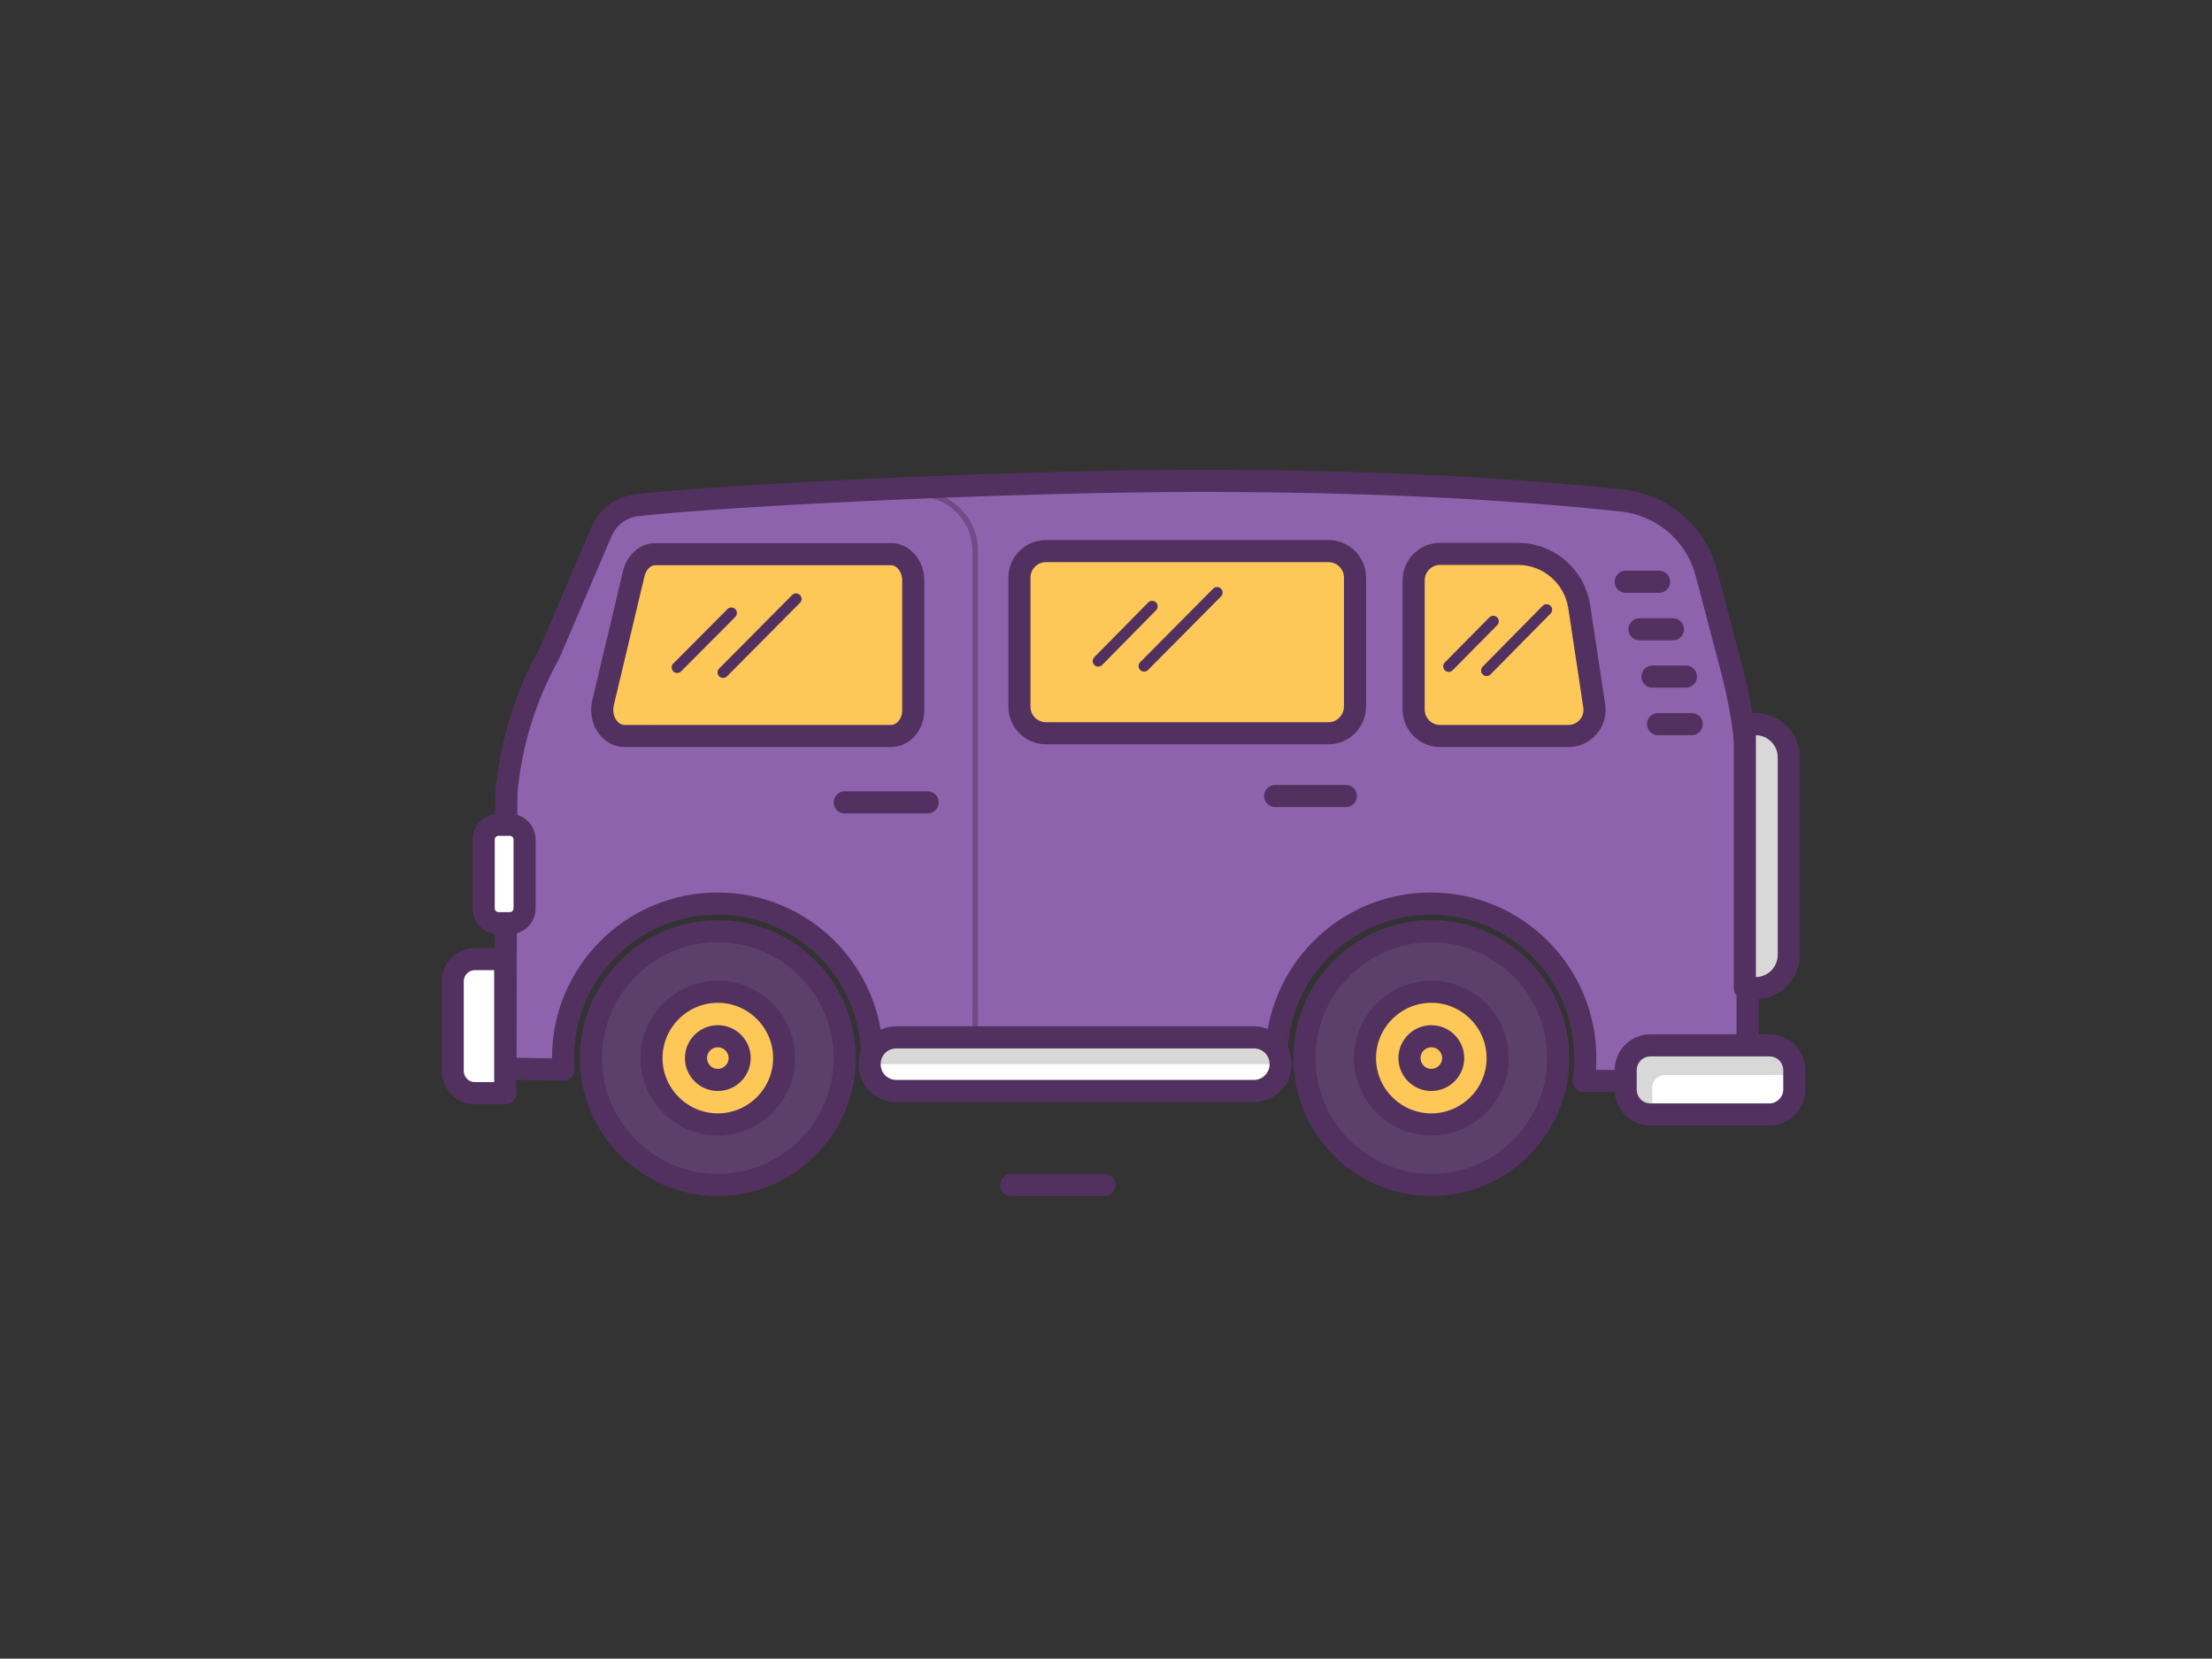 <?xml version="1.0" encoding="UTF-8" standalone="no"?><!DOCTYPE svg PUBLIC "-//W3C//DTD SVG 1.1//EN" "http://www.w3.org/Graphics/SVG/1.1/DTD/svg11.dtd"><svg width="100%" height="100%" viewBox="0 0 3334 2500" version="1.1" xmlns="http://www.w3.org/2000/svg" xmlns:xlink="http://www.w3.org/1999/xlink" xml:space="preserve" xmlns:serif="http://www.serif.com/" style="fill-rule:evenodd;clip-rule:evenodd;stroke-linecap:round;stroke-linejoin:round;stroke-miterlimit:10;"><rect x="0" y="0" width="3334" height="2500" fill="#333333" stroke="none"/><path id="XMLID_115_" d="M1081.93,1786.03c-105.417,-0 -191.25,-85.834 -191.25,-191.25c-0,-105.417 85.833,-191.25 191.25,-191.25c105.416,-0 191.25,85.833 191.25,191.25c-0,105.416 -85.834,191.25 -191.25,191.25Z" style="fill:#5c3f6b;fill-rule:nonzero;"/><path id="XMLID_11_" d="M1081.93,1786.03c-105.417,-0 -191.25,-85.834 -191.25,-191.25c-0,-105.417 85.833,-191.25 191.25,-191.25c105.416,-0 191.25,85.833 191.25,191.25c-0,105.416 -85.834,191.25 -191.25,191.25Z" style="fill:none;fill-rule:nonzero;stroke:#523160;stroke-width:33.33px;"/><path id="XMLID_116_" d="M1081.93,1694.78c-55,-0 -100,-45 -100,-100c-0,-55 45,-100 100,-100c55,-0 100,45 100,100c-0,55 -45,100 -100,100Z" style="fill:#fdc858;fill-rule:nonzero;"/><path id="XMLID_9_" d="M1081.93,1694.78c-55,-0 -100,-45 -100,-100c-0,-55 45,-100 100,-100c55,-0 100,45 100,100c-0,55 -45,100 -100,100Z" style="fill:none;fill-rule:nonzero;stroke:#523160;stroke-width:33.33px;"/><path id="XMLID_123_" d="M1081.93,1627.7c-18.334,0 -32.917,-15 -32.917,-32.916c-0,-18.334 15,-32.917 32.917,-32.917c18.333,-0 32.916,15 32.916,32.917c0,17.916 -14.583,32.916 -32.916,32.916Z" style="fill:#fdc858;fill-rule:nonzero;"/><path id="XMLID_14_" d="M1081.93,1627.7c-18.334,0 -32.917,-15 -32.917,-32.916c-0,-18.334 15,-32.917 32.917,-32.917c18.333,-0 32.916,15 32.916,32.917c0,17.916 -14.583,32.916 -32.916,32.916Z" style="fill:none;fill-rule:nonzero;stroke:#523160;stroke-width:33.33px;"/><path id="XMLID_84_" d="M2611.1,1012.7l-39.166,-148.75c-15.417,-59.583 -66.25,-102.916 -127.5,-109.583c-175,-18.75 -387.084,-29.583 -634.584,-29.583c-283.333,-0 -718.75,21.666 -849.583,36.666c-23.75,2.5 -44.167,17.917 -53.75,40l-78.75,184.167c-36.25,65 -58.333,136.667 -64.583,210.833l-1.667,414.167l87.917,1.667c-0.417,-5.834 -0.834,-11.667 -0.834,-17.5c0,-128.75 104.167,-232.917 232.917,-232.917c128.75,-0 232.917,104.167 232.917,232.917c-0,7.5 -0.417,15 -1.25,22.083l612.5,7.5c-1.25,-9.583 -2.084,-19.583 -2.084,-29.583c0,-128.75 104.167,-232.917 232.917,-232.917c128.75,-0 232.917,104.167 232.917,232.917c-0,11.666 -0.834,22.916 -2.5,34.166l247.083,2.5l-0,-431.666c1.25,-62.917 -7.083,-125.834 -22.917,-187.084Z" style="fill:#8e63ad;fill-rule:nonzero;"/><g id="XMLID_304_" opacity="0.36"><path id="XMLID_306_" d="M808.183,1610.61l1.666,-414.167c6.25,-74.166 28.334,-145.833 64.584,-210.833l78.75,-184.167c9.583,-22.083 30,-37.083 53.75,-40c127.083,-14.583 540.833,-35.416 824.166,-36.666l-21.25,-0c-283.333,-0 -718.75,21.666 -849.583,36.666c-23.75,2.5 -44.167,17.917 -53.75,40l-78.75,184.167c-36.25,65 -58.333,136.667 -64.583,210.833l-1.667,414.167l87.917,1.667l-0,-0.834l-41.25,-0.833Z" style="fill:#8e63ad;fill-rule:nonzero;"/><path id="XMLID_312_" d="M2434.43,1628.95c1.666,-11.25 2.5,-22.5 2.5,-34.166c-0,-128.75 -104.167,-232.917 -232.917,-232.917c-7.917,-0 -15.417,0.417 -23.333,1.25c117.916,11.667 209.583,110.833 209.583,231.667c-0,11.666 -0.833,22.916 -2.5,34.166l247.083,2.5l0,-0.416l-200.416,-2.084Z" style="fill:#8e63ad;fill-rule:nonzero;"/><path id="XMLID_314_" d="M1360.27,1616.45c0.833,-7.083 1.25,-14.583 1.25,-22.083c-0,-128.75 -104.167,-232.917 -232.917,-232.917c-7.916,0 -15.416,0.417 -23.333,1.25c117.917,11.667 209.583,110.834 209.583,231.667c0,7.5 -0.416,15 -1.25,22.083l612.5,7.5l0,-0.416l-565.833,-7.084Z" style="fill:#8e63ad;fill-rule:nonzero;"/></g><path id="XMLID_331_" d="M1361.1,1578.95l556.667,0l-0,-55.416l-567.5,-0c5.833,17.916 9.167,36.25 10.833,55.416Z" style="fill:#8e63ad;fill-opacity:0.36;fill-rule:nonzero;"/><g id="XMLID_297_" opacity="0.25"><path id="XMLID_301_" d="M2619.43,1008.53l-39.167,-148.75c-15.417,-59.584 -66.25,-102.917 -127.5,-109.584c-175,-18.75 -387.083,-29.583 -634.583,-29.583c-283.334,-0 -718.75,21.667 -849.584,36.667c-20.416,2.5 -38.75,14.166 -49.166,31.666c-0,0 -0,-7.083 0.416,-7.083c130.834,-15 566.25,-29.583 849.584,-29.583c247.916,-0 459.583,10.833 634.583,29.583c61.25,6.667 111.667,50 127.5,109.583l39.167,148.75c16.25,61.25 24.166,124.167 24.166,187.084l0,399.583l49.167,0.417l-0,-431.667c-0.417,-62.917 -8.75,-125.833 -24.583,-187.083Z" style="fill:#8e63ad;fill-rule:nonzero;"/></g><path id="XMLID_8_" d="M2611.1,1012.7l-39.166,-148.75c-15.417,-59.583 -66.25,-102.916 -127.5,-109.583c-175,-18.75 -387.084,-29.583 -634.584,-29.583c-283.333,-0 -718.75,21.666 -849.583,36.666c-23.75,2.5 -44.167,17.917 -53.75,40l-78.75,184.167c-36.25,65 -58.333,136.667 -64.583,210.833l-1.667,414.167l87.917,1.667c-0.417,-5.834 -0.834,-11.667 -0.834,-17.5c0,-128.75 104.167,-232.917 232.917,-232.917c128.75,-0 232.917,104.167 232.917,232.917c-0,7.5 -0.417,15 -1.25,22.083l612.5,7.5c-1.25,-9.583 -2.084,-19.583 -2.084,-29.583c0,-128.75 104.167,-232.917 232.917,-232.917c128.75,-0 232.917,104.167 232.917,232.917c-0,11.666 -0.834,22.916 -2.5,34.166l247.083,2.5l-0,-431.666c1.25,-62.917 -7.083,-125.834 -22.917,-187.084Z" style="fill:none;fill-rule:nonzero;stroke:#523160;stroke-width:33.33px;"/><path id="XMLID_117_" d="M2157.35,1786.03c-105.416,-0 -191.25,-85.834 -191.25,-191.25c0,-105.417 85.834,-191.25 191.25,-191.25c105.417,-0 191.25,85.833 191.25,191.25c0,105.416 -85.833,191.25 -191.25,191.25Z" style="fill:#5c3f6b;fill-rule:nonzero;"/><path id="XMLID_10_" d="M2157.35,1786.03c-105.416,-0 -191.25,-85.834 -191.25,-191.25c0,-105.417 85.834,-191.25 191.25,-191.25c105.417,-0 191.25,85.833 191.25,191.25c0,105.416 -85.833,191.25 -191.25,191.25Z" style="fill:none;fill-rule:nonzero;stroke:#523160;stroke-width:33.33px;"/><path id="XMLID_120_" d="M2157.35,1694.78c-55,-0 -100,-45 -100,-100c0,-55 45,-100 100,-100c55,-0 100,45 100,100c0,55 -45,100 -100,100Z" style="fill:#fdc858;fill-rule:nonzero;"/><path id="XMLID_12_" d="M2157.35,1694.78c-55,-0 -100,-45 -100,-100c0,-55 45,-100 100,-100c55,-0 100,45 100,100c0,55 -45,100 -100,100Z" style="fill:none;fill-rule:nonzero;stroke:#523160;stroke-width:33.33px;"/><path id="XMLID_125_" d="M2157.35,1627.7c-18.333,0 -32.916,-15 -32.916,-32.916c-0,-18.334 15,-32.917 32.916,-32.917c18.334,-0 32.917,15 32.917,32.917c-0,17.916 -14.583,32.916 -32.917,32.916Z" style="fill:#fdc858;fill-rule:nonzero;"/><path id="XMLID_13_" d="M2157.35,1627.7c-18.333,0 -32.916,-15 -32.916,-32.916c-0,-18.334 15,-32.917 32.916,-32.917c18.334,-0 32.917,15 32.917,32.917c-0,17.916 -14.583,32.916 -32.917,32.916Z" style="fill:none;fill-rule:nonzero;stroke:#523160;stroke-width:33.33px;"/><path id="XMLID_127_" d="M761.516,1647.7l-45.417,0c-18.75,0 -33.75,-15 -33.75,-33.75l0,-134.583c0,-18.75 15,-33.75 33.75,-33.75l45.417,-0l-0,202.083Z" style="fill:#fff;fill-rule:nonzero;"/><path id="XMLID_6_" d="M761.516,1647.7l-45.417,0c-18.75,0 -33.75,-15 -33.75,-33.75l0,-134.583c0,-18.75 15,-33.75 33.75,-33.75l45.417,-0l-0,202.083Z" style="fill:none;fill-rule:nonzero;stroke:#523160;stroke-width:33.33px;"/><path id="XMLID_128_" d="M768.183,1391.45l-16.667,0c-12.5,0 -22.5,-10 -22.5,-22.5l-0,-103.333c-0,-12.5 10,-22.5 22.5,-22.5l16.667,-0c12.5,-0 22.5,10 22.5,22.5l-0,103.333c-0,12.5 -10,22.5 -22.5,22.5Z" style="fill:#fff;fill-rule:nonzero;"/><path id="XMLID_15_" d="M768.183,1391.45l-16.667,0c-12.5,0 -22.5,-10 -22.5,-22.5l-0,-103.333c-0,-12.5 10,-22.5 22.5,-22.5l16.667,-0c12.5,-0 22.5,10 22.5,22.5l-0,103.333c-0,12.5 -10,22.5 -22.5,22.5Z" style="fill:none;fill-rule:nonzero;stroke:#523160;stroke-width:33.33px;"/><path id="XMLID_126_" d="M2666.93,1679.78l-179.167,-0c-20.833,-0 -37.5,-16.667 -37.5,-37.5l-0,-29.167c-0,-20.833 16.667,-37.5 37.5,-37.5l179.167,-0c20.833,-0 37.5,16.667 37.5,37.5l-0,29.167c-0,20.416 -17.084,37.5 -37.5,37.5Z" style="fill:#fff;fill-rule:nonzero;"/><path id="XMLID_294_" d="M2490.27,1639.36c-0,-10.417 8.75,-19.167 19.167,-19.167l194.583,0l-0,-7.083c-0,-20.833 -16.667,-37.5 -37.5,-37.5l-179.167,-0c-20.833,-0 -37.5,16.667 -37.5,37.5l0,29.167c0,20.833 16.667,37.5 37.5,37.5l2.917,-0l-0,-40.417Z" style="fill:#d8d8d8;fill-rule:nonzero;"/><path id="XMLID_16_" d="M2666.93,1679.78l-179.167,-0c-20.833,-0 -37.5,-16.667 -37.5,-37.5l-0,-29.167c-0,-20.833 16.667,-37.5 37.5,-37.5l179.167,-0c20.833,-0 37.5,16.667 37.5,37.5l-0,29.167c-0,20.416 -17.084,37.5 -37.5,37.5Z" style="fill:none;fill-rule:nonzero;stroke:#523160;stroke-width:33.33px;"/><path id="XMLID_113_" d="M2363.6,1109.36l-192.916,-0c-22.084,-0 -40,-17.917 -40,-40l-0,-194.583c-0,-22.084 17.916,-40 40,-40l117.083,-0c46.25,-0 85.417,33.75 92.5,79.583l22.5,148.75c4.167,24.583 -14.583,46.25 -39.167,46.25Z" style="fill:#fdc858;fill-rule:nonzero;"/><path id="XMLID_293_" d="M2212.35,922.696c0,-22.083 17.917,-40 40,-40l117.084,0c-16.25,-28.75 -47.084,-47.5 -81.667,-47.5l-117.083,0c-22.084,0 -40,17.917 -40,40l-0,194.584c-0,22.083 17.916,40 40,40l41.666,-0l0,-187.084Z" style="fill:#fdc858;fill-opacity:0.56;fill-rule:nonzero;"/><path id="XMLID_17_" d="M2363.6,1109.36l-192.916,-0c-22.084,-0 -40,-17.917 -40,-40l-0,-194.583c-0,-22.084 17.916,-40 40,-40l117.083,-0c46.25,-0 85.417,33.75 92.5,79.583l22.5,148.75c4.167,24.583 -14.583,46.25 -39.167,46.25Z" style="fill:none;fill-rule:nonzero;stroke:#523160;stroke-width:33.33px;"/><path id="XMLID_99_" d="M2002.35,1105.2l-425.833,0c-22.083,0 -40,-17.916 -40,-40l-0,-194.583c-0,-22.083 17.917,-40 40,-40l425.833,-0c22.084,-0 40,17.917 40,40l0,194.583c-0.416,22.084 -17.916,40 -40,40Z" style="fill:#fdc858;fill-rule:nonzero;"/><path id="XMLID_308_" d="M1613.6,913.53c0,-22.084 17.917,-40 40,-40l388.334,-0l-0,-2.917c-0,-22.083 -17.917,-40 -40,-40l-425.417,-0c-22.083,-0 -40,17.917 -40,40l-0,194.583c-0,22.084 17.917,40 40,40l37.5,0l-0,-191.666l-0.417,-0Z" style="fill:#fdc858;fill-opacity:0.56;fill-rule:nonzero;"/><path id="XMLID_21_" d="M2002.35,1105.2l-425.833,0c-22.083,0 -40,-17.916 -40,-40l-0,-194.583c-0,-22.083 17.917,-40 40,-40l425.833,-0c22.084,-0 40,17.917 40,40l0,194.583c-0.416,22.084 -17.916,40 -40,40Z" style="fill:none;fill-rule:nonzero;stroke:#523160;stroke-width:33.33px;"/><path id="XMLID_94_" d="M1342.77,1109.36l-401.25,-0c-22.5,-0 -38.75,-25 -32.5,-50.417l46.25,-194.583c4.167,-17.083 17.5,-29.167 32.5,-29.167l355,0c18.75,0 33.75,17.917 33.75,40l-0,194.584c0.417,21.666 -15,39.583 -33.75,39.583Z" style="fill:#fdc858;fill-rule:nonzero;"/><path id="XMLID_316_" d="M984.016,1099.78l46.25,-194.584c4.167,-17.083 17.5,-29.166 32.5,-29.166l313.75,-0l-0,-1.25c-0,-22.084 -15,-40 -33.75,-40l-355,-0c-15,-0 -28.333,12.083 -32.5,29.166l-46.25,194.584c-5.833,25.416 10,50.416 32.5,50.416l41.25,0c0.417,-2.916 0.833,-5.833 1.25,-9.166Z" style="fill:#fdc858;fill-opacity:0.56;fill-rule:nonzero;"/><path id="XMLID_22_" d="M1342.77,1109.36l-401.25,-0c-22.5,-0 -38.75,-25 -32.5,-50.417l46.25,-194.583c4.167,-17.083 17.5,-29.167 32.5,-29.167l355,0c18.75,0 33.75,17.917 33.75,40l-0,194.584c0.417,21.666 -15,39.583 -33.75,39.583Z" style="fill:none;fill-rule:nonzero;stroke:#523160;stroke-width:33.33px;"/><path id="XMLID_20_" d="M1384.02,744.363c47.5,-0 85.833,38.333 85.833,85.833l0,788.334" style="fill:none;fill-rule:nonzero;stroke:#523160;stroke-opacity:0.48;stroke-width:8.33px;"/><path id="XMLID_24_" d="M1273.18,1209.36l125,-0" style="fill:none;fill-rule:nonzero;stroke:#523160;stroke-width:33.33px;"/><path id="XMLID_150_" d="M1921.93,1199.78l106.666,-0" style="fill:none;fill-rule:nonzero;stroke:#523160;stroke-width:33.33px;"/><path id="XMLID_289_" d="M2646.1,1489.36l-16.25,-0l0,-397.917l16.25,0c27.5,0 50,22.5 50,50l0,297.917c0,27.5 -22.5,50 -50,50Z" style="fill:#d8d8d8;fill-rule:nonzero;"/><path id="XMLID_18_" d="M2646.1,1489.36l-16.25,-0l0,-397.917l16.25,0c27.5,0 50,22.5 50,50l0,297.917c0,27.5 -22.5,50 -50,50Z" style="fill:none;fill-rule:nonzero;stroke:#523160;stroke-width:33.33px;"/><path id="XMLID_25_" d="M2450.27,876.863l50.417,-0" style="fill:none;fill-rule:nonzero;stroke:#523160;stroke-width:33.33px;"/><path id="XMLID_26_" d="M2471.1,948.53l50.417,-0" style="fill:none;fill-rule:nonzero;stroke:#523160;stroke-width:33.33px;"/><path id="XMLID_27_" d="M2490.68,1019.78l50.416,-0" style="fill:none;fill-rule:nonzero;stroke:#523160;stroke-width:33.33px;"/><path id="XMLID_28_" d="M2499.02,1091.45l50.833,0" style="fill:none;fill-rule:nonzero;stroke:#523160;stroke-width:33.33px;"/><path id="XMLID_124_" d="M1889.85,1644.36l-538.75,-0c-22.5,-0 -40.416,-17.917 -40.416,-40.417c-0,-22.5 17.916,-40.416 40.416,-40.416l538.75,-0c22.5,-0 40.417,17.916 40.417,40.416c-0,22.084 -17.917,40.417 -40.417,40.417Z" style="fill:#fff;fill-rule:nonzero;"/><path id="XMLID_141_" d="M1889.85,1644.36l-538.75,-0c-22.5,-0 -40.416,-17.917 -40.416,-40.417c-0,-22.5 17.916,-40.416 40.416,-40.416l538.75,-0c22.5,-0 40.417,17.916 40.417,40.416c-0,22.084 -17.917,40.417 -40.417,40.417Z" style="fill:#fff;fill-rule:nonzero;"/><rect id="XMLID_273_" x="1310.68" y="1563.53" width="619.583" height="40.417" style="fill:#d8d8d8;"/><path id="XMLID_4_" d="M1889.85,1644.36l-538.75,-0c-22.5,-0 -40.416,-17.917 -40.416,-40.417c-0,-22.5 17.916,-40.416 40.416,-40.416l538.75,-0c22.5,-0 40.417,17.916 40.417,40.416c-0,22.084 -17.917,40.417 -40.417,40.417Z" style="fill:none;fill-rule:nonzero;stroke:#523160;stroke-width:33.33px;"/><path id="XMLID_156_" d="M1020.68,1006.03l81.666,-82.084" style="fill:none;fill-rule:nonzero;stroke:#523160;stroke-width:16.67px;"/><path id="XMLID_159_" d="M1089.85,1013.53l110,-110.834" style="fill:none;fill-rule:nonzero;stroke:#523160;stroke-width:16.67px;"/><path id="XMLID_169_" d="M1655.27,996.446l81.25,-82.5" style="fill:none;fill-rule:nonzero;stroke:#523160;stroke-width:16.67px;"/><path id="XMLID_167_" d="M1724.43,1003.95l110,-110.833" style="fill:none;fill-rule:nonzero;stroke:#523160;stroke-width:16.67px;"/><path id="XMLID_172_" d="M2183.6,1004.36l67.084,-67.917" style="fill:none;fill-rule:nonzero;stroke:#523160;stroke-width:16.67px;"/><path id="XMLID_170_" d="M2240.68,1010.61l90.416,-91.667" style="fill:none;fill-rule:nonzero;stroke:#523160;stroke-width:16.67px;"/><path id="XMLID_190_" d="M1664.43,1786.03l-140.417,-0" style="fill:none;fill-rule:nonzero;stroke:#523160;stroke-width:33.33px;"/></svg>